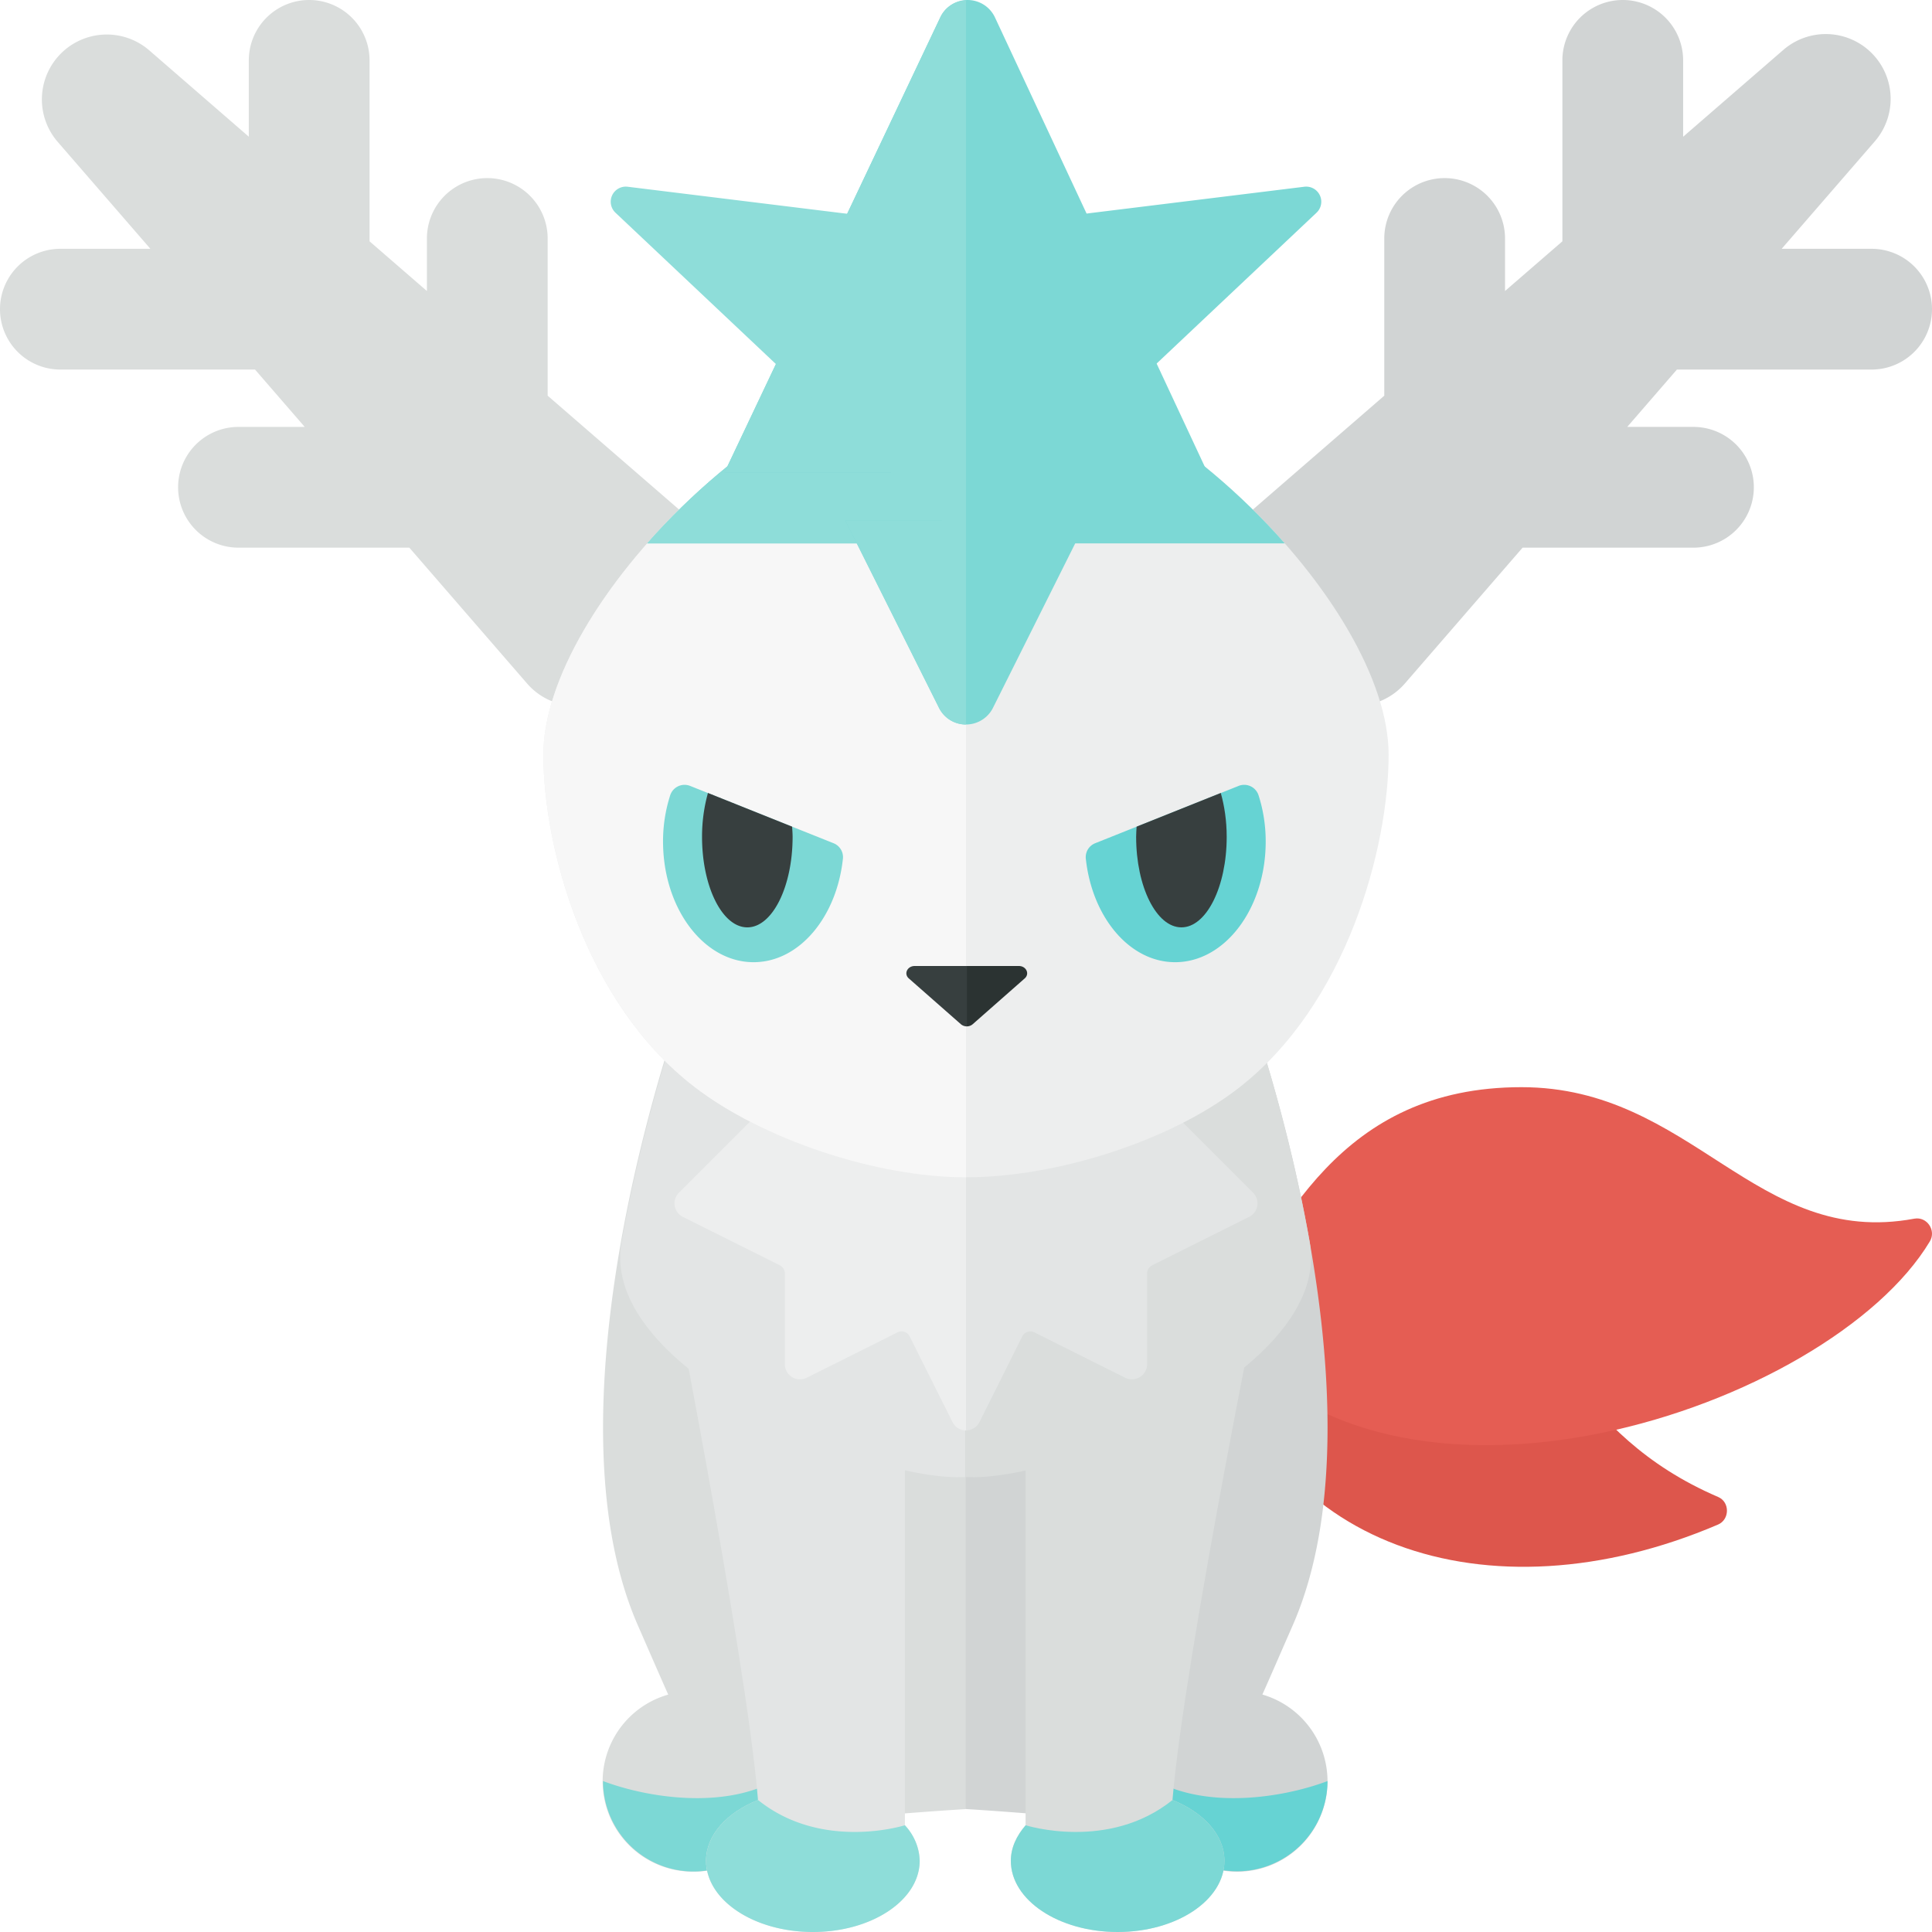 <svg xmlns="http://www.w3.org/2000/svg" width="32" height="32"><path fill="#DD564C" d="M20.13 22c1.41-1.41 2.957-1.409 3.87-1 1.814.812 1.984 2.732 4.459 3.795.195.084.192.374-.004.457-3.819 1.632-7.576.351-8.325-3.252z"/><path fill="#E55D53" d="M20.2 22.007c1.007-1.721 2-4 5-4 2.829 0 3.88 2.668 6.507 2.178.209-.039.367.195.257.377-1.657 2.763-8.934 5.217-11.764 1.445z"/><path fill="#DADDDC" d="M11.442 8.608L9.071 6.554V3.95a1 1 0 00-2 0v.87l-.95-.823V1a1 1 0 00-2 0v1.264L2.463.826A1.075 1.075 0 00.948 2.341l1.543 1.78H1a1 1 0 000 2h3.224l.823.95H3.95a1 1 0 000 2h2.83l1.95 2.25c.408.471 1.13.497 1.571.056l1.197-1.197a1.075 1.075 0 00-.056-1.572z"/><path fill="#D1D4D4" d="M31 4.121h-1.49l1.543-1.78A1.074 1.074 0 0029.537.827l-1.659 1.438V1a1 1 0 00-2 0v2.997l-.95.823v-.87a1 1 0 00-2 0v2.604l-2.371 2.055a1.074 1.074 0 00-.056 1.571l1.197 1.197a1.074 1.074 0 001.571-.056l1.95-2.25h2.83a1 1 0 000-2h-1.097l.823-.95H31a1 1 0 000-2z"/><path fill="#DADDDC" d="M11.495 16.143c-.105.157-2.606 6.948-.93 10.778.192.439.355.815.503 1.147a1.495 1.495 0 00.421 2.933c.608 0 1.13-.364 1.365-.884.626.082 1.546-.055 3.135-.152V16.143h-4.494z"/><path fill="#7CD8D5" d="M12.853 30.116a1.499 1.499 0 01-2.865-.616c.755.285 2.018.468 2.873-.021 0 .367-.008.448-.008.637z"/><path fill="#E3E5E5" d="M14.988 30.232V19.593l-4.005.876s1.373 6.912 1.572 9.345c-.514.206-.861.578-.861 1.007 0 .651.792 1.179 1.769 1.179.977 0 1.769-.528 1.769-1.179.001-.216-.092-.415-.244-.589z"/><path fill="#8EDDD9" d="M14.988 30.232s-1.371.435-2.432-.418c-.514.206-.861.578-.861 1.007 0 .651.792 1.179 1.769 1.179.977 0 1.769-.528 1.769-1.179a.896.896 0 00-.245-.589z"/><path fill="#E3E5E5" d="M10.294 20.58c.422-2.393 1.156-4.354 1.212-4.437H16v8.321c-1.59.097-6.077-1.778-5.706-3.884z"/><path fill="#D1D4D4" d="M20.909 28.067c.148-.332.31-.707.503-1.147 1.676-3.83-.825-10.621-.93-10.778h-4.493v13.821c1.59.098 2.509.234 3.135.152a1.497 1.497 0 101.785-2.048z"/><path fill="#66D3D3" d="M19.123 30.116a1.5 1.5 0 002.865-.616c-.755.285-2.018.468-2.873-.021 0 .367.008.448.008.637z"/><path fill="#DADDDC" d="M21.694 20.58c-.422-2.393-1.156-4.354-1.212-4.437h-4.493v8.321c1.589.097 6.076-1.778 5.705-3.884z"/><path fill="#DADDDC" d="M19.42 29.814c.2-2.408 1.572-9.093 1.572-9.093l-4.005-1.128v10.639c-.151.174-.245.373-.245.589 0 .651.792 1.179 1.769 1.179.977 0 1.769-.528 1.769-1.179.001-.429-.346-.801-.86-1.007z"/><path fill="#E3E5E5" d="M19 18h-6l-1.755 1.755a.25.25 0 00.065.4l1.607.803a.151.151 0 01.083.135v1.503a.25.25 0 00.362.224l1.504-.752a.15.15 0 01.201.067l.709 1.419a.25.25 0 00.447 0l.709-1.419a.15.15 0 01.201-.067l1.504.752a.252.252 0 00.363-.225v-1.503c0-.057.032-.109.083-.134l1.607-.803a.25.25 0 00.065-.4L19 18z"/><path fill="#EDEEEE" d="M13 18l-1.755 1.755a.25.25 0 00.065.4l1.607.803a.151.151 0 01.083.135v1.503a.25.25 0 00.362.224l1.504-.752a.15.15 0 01.201.067l.709 1.419a.247.247 0 00.224.138V18h-3z"/><path fill="#EDEEEE" d="M23 12.5c0 1.529-.686 4.137-2.5 5.533-1.134.873-3.013 1.467-4.5 1.467s-3.366-.627-4.5-1.5C9.686 16.604 9 14.029 9 12.5 9 10.015 13 6 16 6s7 4.015 7 6.5z"/><path fill="#F7F7F7" d="M16 19.5c-1.487 0-3.366-.627-4.5-1.5C9.686 16.604 9 14.029 9 12.5 9 10.015 13 6 16 6v13.5z"/><path fill="#373F3F" d="M15.15 16c-.122 0-.184.13-.097.206l.862.758a.15.15 0 00.098.036v-1h-.863z"/><path fill="#2B3332" d="M16.972 16.206c.087-.076.026-.206-.097-.206h-.862v1a.15.15 0 00.097-.035l.862-.759z"/><path fill="#7CD8D5" d="M16 9h-5.28c1.438-1.633 3.529-3 5.28-3 1.751 0 3.842 1.367 5.28 3H16z"/><path fill="#8EDDD9" d="M16 9h-5.28c1.438-1.633 3.529-3 5.28-3v3z"/><path fill="#7CD8D5" d="M14 8.618h4l-1.553 3.106a.5.5 0 01-.894 0L14 8.618z"/><path fill="#8EDDD9" d="M14 8.618l1.553 3.106A.493.493 0 0016 12V8.618h-2z"/><path fill="#7CD8D5" d="M15.575.286L12 7.826h8L16.48.289a.5.5 0 00-.905-.003z"/><path fill="#8EDDD9" d="M15.575.286L12 7.826h4V.008a.487.487 0 00-.425.278z"/><path fill="#8EDDD9" d="M10.194 3.523L16 9V3.783l-5.604-.69a.25.25 0 00-.202.43z"/><path fill="#7CD8D5" d="M21.806 3.523L16 9V3.783l5.604-.69a.25.25 0 01.202.43zm-10.373 9.495a.25.25 0 00-.332.153 2.498 2.498 0 00-.119.766c0 1.105.672 2 1.5 2 .757 0 1.378-.749 1.48-1.72a.248.248 0 00-.157-.251l-2.372-.948z"/><path fill="#373F3F" d="M11.628 13.86c0 .828.336 1.5.75 1.5s.75-.672.75-1.5c0-.058-.005-.112-.008-.168l-1.394-.558a2.689 2.689 0 00-.098.726z"/><path fill="#66D3D3" d="M20.513 13.018a.25.25 0 01.332.153c.076.236.119.494.119.766 0 1.105-.672 2-1.5 2-.757 0-1.378-.749-1.48-1.72a.248.248 0 01.157-.251l2.372-.948z"/><path fill="#373F3F" d="M20.318 13.86c0 .828-.336 1.5-.75 1.5s-.75-.672-.75-1.5c0-.058.005-.112.008-.168l1.394-.558c.061.217.098.462.098.726z"/><path fill="#7CD8D5" d="M16.988 30.232s1.371.435 2.432-.418c.514.206.861.578.861 1.007 0 .651-.792 1.179-1.769 1.179-.977 0-1.769-.528-1.769-1.179 0-.216.094-.415.245-.589z"/></svg>